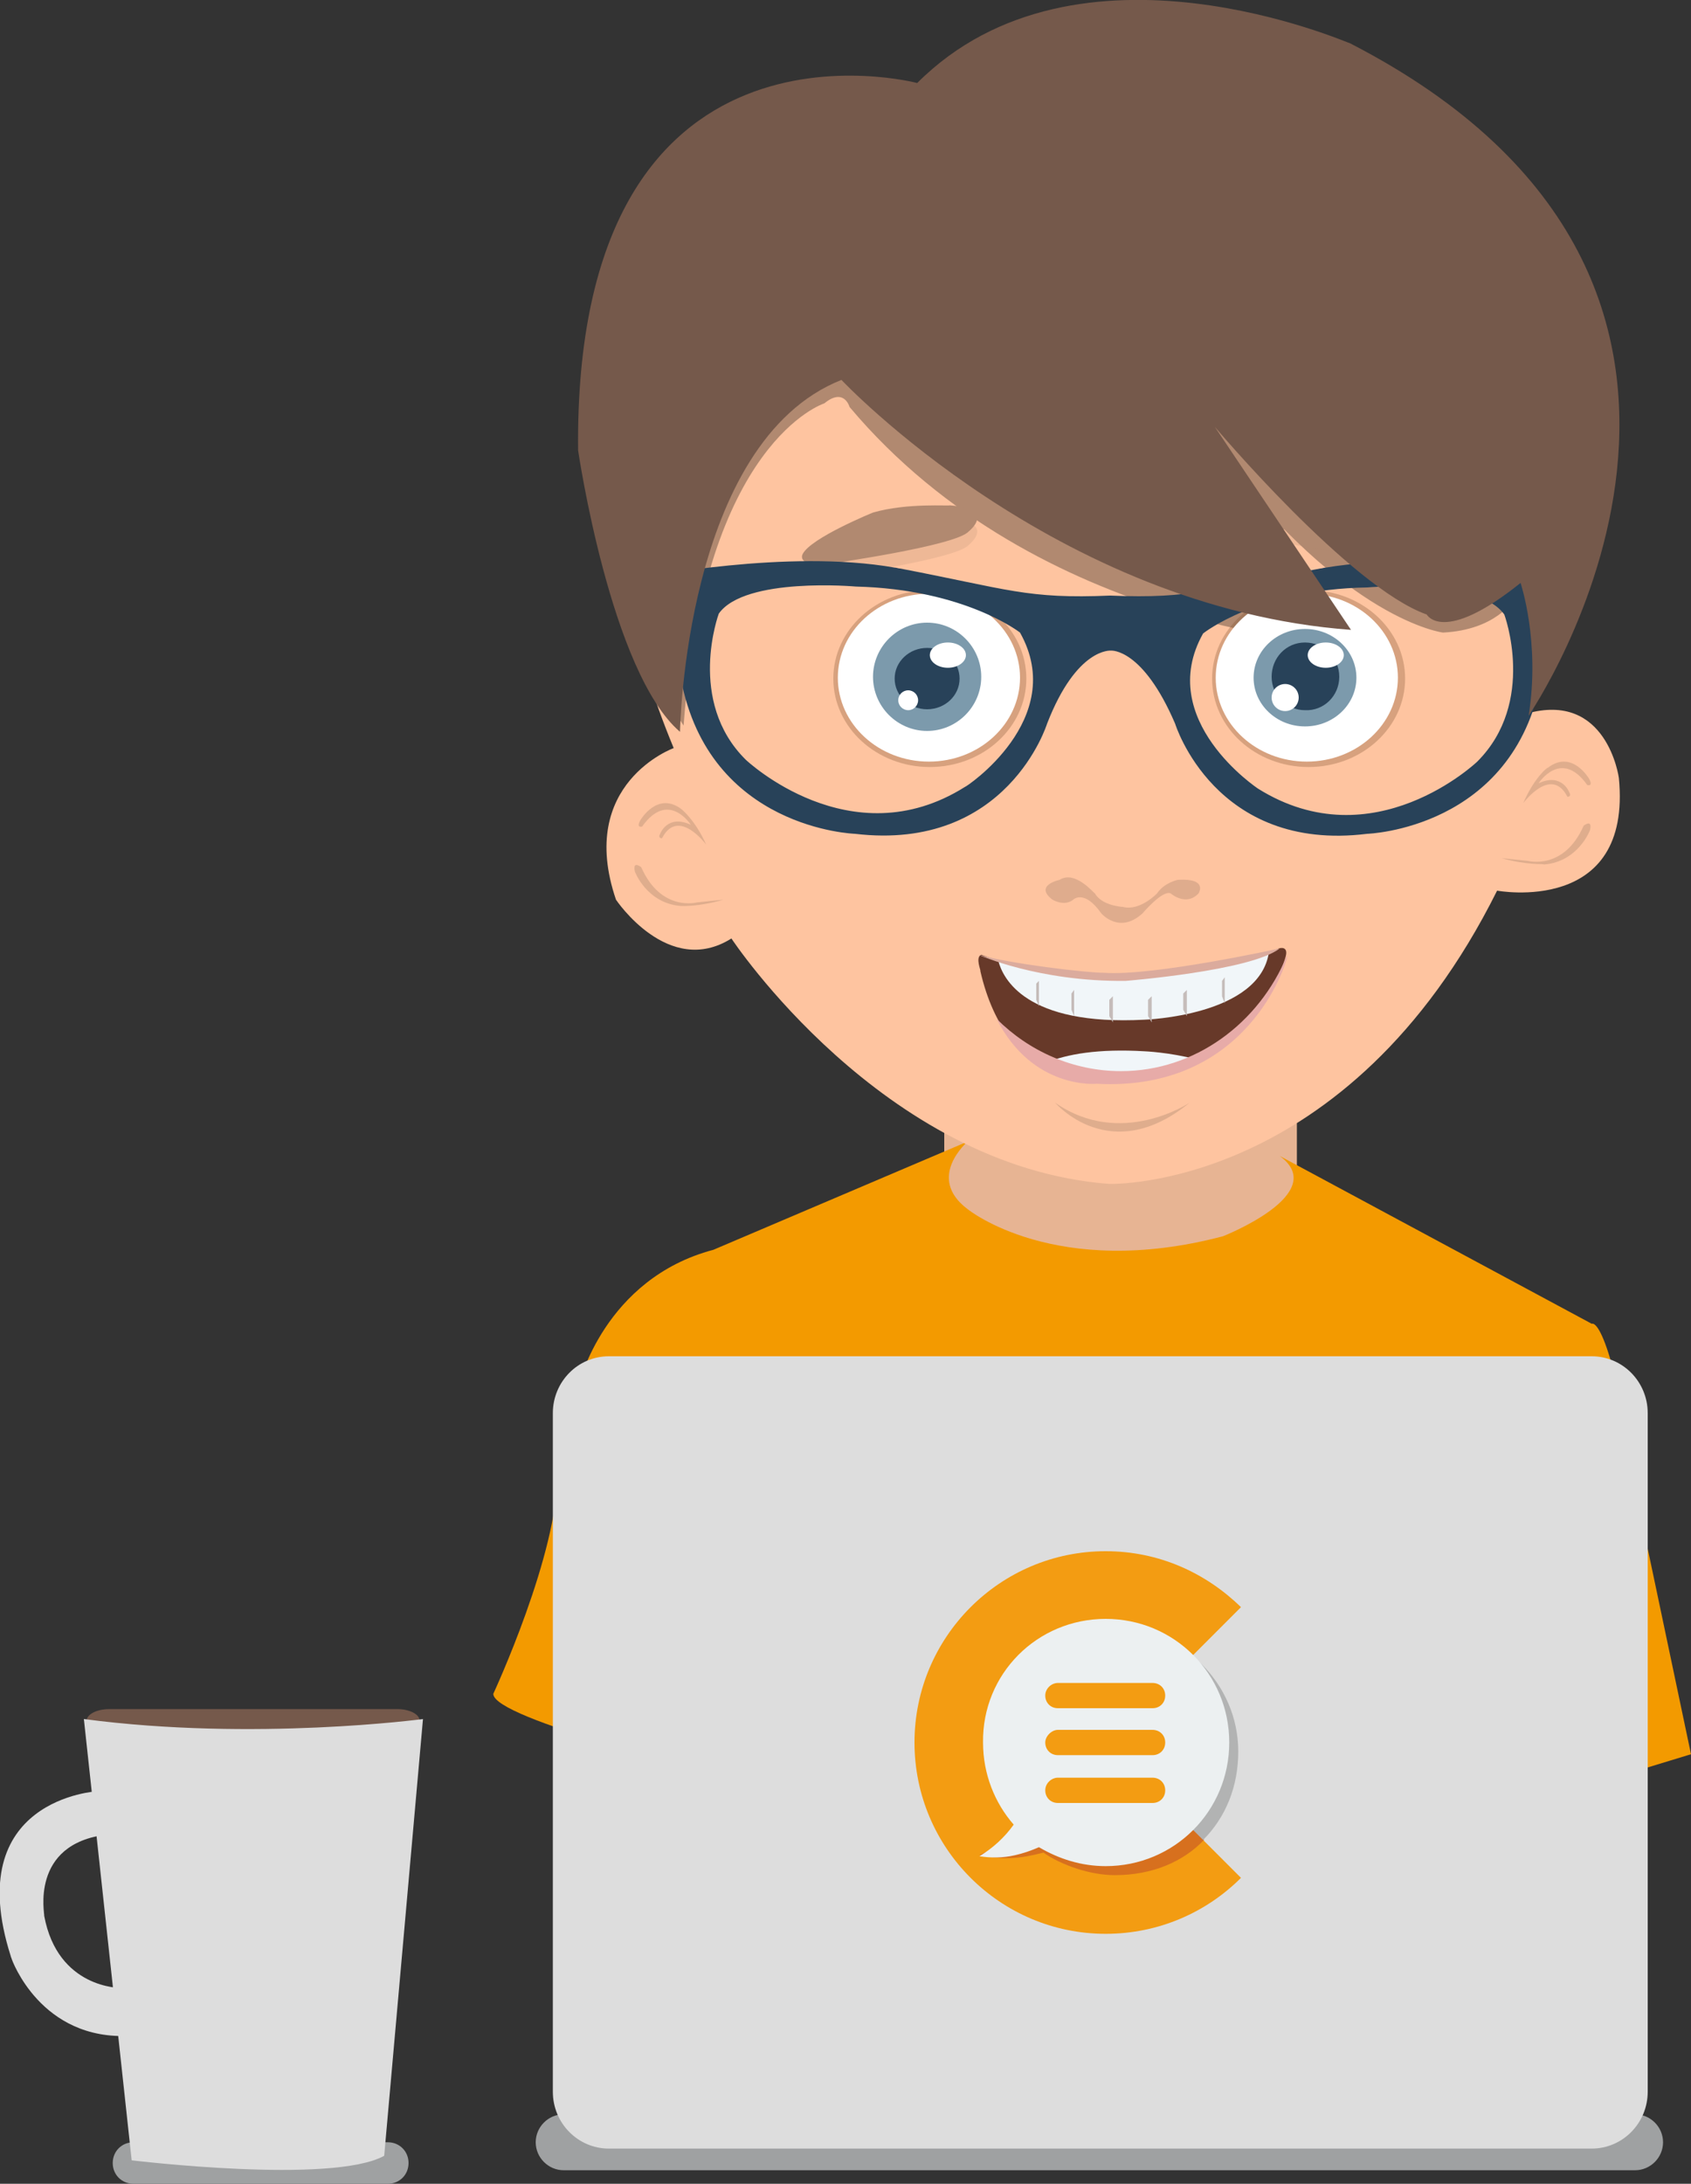 <?xml version="1.0" encoding="utf-8"?>
<!-- Generator: Adobe Illustrator 19.0.1, SVG Export Plug-In . SVG Version: 6.00 Build 0)  -->
<svg version="1.1" id="Layer_1" xmlns="http://www.w3.org/2000/svg" xmlns:xlink="http://www.w3.org/1999/xlink" x="0px" y="0px"
	 viewBox="0 0 187.5 242" style="enable-background:new 0 0 187.5 242;" xml:space="preserve">
<rect x="0" y="0" width="187.5" height="242" fill="#333333" stroke="none"/>
<style type="text/css">
	.st0{fill-rule:evenodd;clip-rule:evenodd;fill:#E7B493;}
	.st1{fill-rule:evenodd;clip-rule:evenodd;fill:#F39A00;}
	.st2{fill-rule:evenodd;clip-rule:evenodd;fill:#9FA1A2;}
	.st3{fill-rule:evenodd;clip-rule:evenodd;fill:#75594B;}
	.st4{fill-rule:evenodd;clip-rule:evenodd;fill:#DDDDDD;}
	.st5{fill-rule:evenodd;clip-rule:evenodd;fill:#FEC4A0;}
	.st6{fill-rule:evenodd;clip-rule:evenodd;fill:#B18970;}
	.st7{opacity:0.2;fill-rule:evenodd;clip-rule:evenodd;fill:#B18970;}
	.st8{fill-rule:evenodd;clip-rule:evenodd;fill:#673929;}
	.st9{fill-rule:evenodd;clip-rule:evenodd;fill:#F1F6F9;}
	.st10{fill-rule:evenodd;clip-rule:evenodd;fill:#C5BCBA;}
	.st11{fill-rule:evenodd;clip-rule:evenodd;fill:#E7ABA8;}
	.st12{opacity:0.302;fill-rule:evenodd;clip-rule:evenodd;fill:#7F5230;}
	.st13{fill-rule:evenodd;clip-rule:evenodd;fill:#FFFFFF;}
	.st14{fill-rule:evenodd;clip-rule:evenodd;fill:#7C9AAC;}
	.st15{fill-rule:evenodd;clip-rule:evenodd;fill:#284259;}
	.st16{fill-rule:evenodd;clip-rule:evenodd;fill:#DFAD8D;}
	.st17{fill-rule:evenodd;clip-rule:evenodd;fill:#DFAC8D;}
	.st18{fill-rule:evenodd;clip-rule:evenodd;fill:#DBAB9D;}
	.st19{fill-rule:evenodd;clip-rule:evenodd;fill:#F39C12;}
	.st20{fill-rule:evenodd;clip-rule:evenodd;fill:#D7701E;}
	.st21{fill-rule:evenodd;clip-rule:evenodd;fill:#B2B3B3;}
	.st22{fill-rule:evenodd;clip-rule:evenodd;fill:#ECF0F1;}
</style>
<rect x="104.7" y="123.9" class="st0" width="39.1" height="15.6"/>
<path class="st1" d="M107.3,126.5c0,0-4.7,4,0,7.5c0,0,9.7,7.9,28.3,3c0,0,12-4.7,6.3-8.9l34.6,18.6c0,0,2.1-1.4,5.5,21.6l5.5,26.1
	l-22,6.7h-1.6l0.1,35.5l-84-0.8l-0.2-39.2c0,0-25.2-6.1-25.1-8.9c0,0,7.3-15.7,7.1-24.6l2.4-9.7c0,0,2.8-11.7,14.9-14.9L107.3,126.5
	z"/>
<path class="st2" d="M181.3,240.5H62.5c-1.7,0-3.1-1.4-3.1-3.1c0-1.7,1.4-3.1,3.1-3.1h118.8c1.7,0,3.1,1.4,3.1,3.1
	C184.4,239.1,183,240.5,181.3,240.5L181.3,240.5z M43,242H14.8c-1.3,0-2.3-1-2.3-2.3c0-1.3,1-2.3,2.3-2.3H43c1.3,0,2.3,1,2.3,2.3
	C45.3,241,44.3,242,43,242z"/>
<path class="st3" d="M44.1,189.4H12.1c-1.4,0-2.5,0.6-2.5,1.3c0,0.7,1.1,1.3,2.5,1.3h31.9c1.4,0,2.5-0.6,2.5-1.3
	C46.6,190,45.4,189.4,44.1,189.4z"/>
<path class="st4" d="M46.9,190.5c0,0-18.7,2.5-37.6,0l5.3,48.9c0,0,22.2,2.7,28-0.5L46.9,190.5z"/>
<path class="st4" d="M11.9,203.3l-1.1-4.8c0,0-15.2,0.8-9.6,18.3c0,0.1,0.1,0.2,0.1,0.3c0,0,3.2,9.1,13.2,8.5l-1.1-5.3
	c0,0-7,0.1-8.5-8C5,212.3,3.2,204.3,11.9,203.3z"/>
<path class="st5" d="M91.8,30c0,0-36.3,6.6-17.1,52.9c0,0-10.8,3.9-6.4,16.8c0,0,5.8,8.7,12.8,4.3c0,0,16.7,25.3,41.9,27.2
	c0,0,26.4,0.8,43-32.5c0,0,15,2.8,13.5-12.5c0,0-1.3-9.7-10.3-7.1c0,0,14-46.4-25.2-61.1C144,17.9,101.8,1.8,91.8,30z"/>
<path class="st6" d="M75.8,80.4c0,0-16.3-22.9,1.4-45l13.9-7.9l18.5-15.7l42.6,8.6l17.4,27.2c0,0,4.4,13.7-0.7,28.9
	c0,0,0.4-10-1.1-10c0,0-1.9,3.3-7.8,3.6c0,0-10.8-1.3-24.9-20c0,0,6.8,13.9,14.2,21.4c0,0-34.1-1.4-55.1-26.4c0,0-0.6-2.2-2.8-0.4
	C91.4,44.7,78.1,48.9,75.8,80.4z"/>
<path class="st7" d="M96.8,58.3c0,0-6.9,2.8-7.8,4.6c0,0-0.8,1.4,2.8,1.1c0,0,14.2-2,15.6-3.6c0,0,3.2-2.5-2.1-2.9
	C105.3,57.5,100.6,57.1,96.8,58.3z"/>
<path class="st7" d="M145.4,55.8c0,0,6.9,2.8,7.8,4.6c0,0,0.8,1.4-2.8,1.1c0,0-14.2-2-15.6-3.6c0,0-3.2-2.5,2.1-2.9
	C136.9,55,141.6,54.6,145.4,55.8z"/>
<path class="st6" d="M96.8,56.8c0,0-6.9,2.8-7.8,4.6c0,0-0.8,1.4,2.8,1.1c0,0,14.2-2,15.6-3.6c0,0,3.2-2.5-2.1-2.9
	C105.3,56.1,100.6,55.7,96.8,56.8z"/>
<path class="st6" d="M145.4,54.3c0,0,6.9,2.8,7.8,4.6c0,0,0.8,1.4-2.8,1.1c0,0-14.2-2-15.6-3.6c0,0-3.2-2.5,2.1-2.9
	C136.9,53.6,141.6,53.2,145.4,54.3z"/>
<path class="st8" d="M108.8,105.8c0,0,16.3,6.6,33-0.7c0,0,1.2-0.4,0.7,1.1c0,0-4.1,14.5-21,13.6c0,0-9.8,0.9-12.8-12.2
	C108.8,107.6,108.1,106.1,108.8,105.8z"/>
<path class="st9" d="M118.9,107.9c0,0-5.6-0.9-8.2-1.4c0.5,1.9,3,7.2,16.2,6.5c0,0,12.8-0.4,13.8-7.5c0-0.1-5.2,1.5-5.2,1.3
	C123.5,108.9,118.9,107.9,118.9,107.9z"/>
<path class="st9" d="M115.9,117.8c2.4-1,5.9-1.6,11-1.3c0,0,2.7,0.1,5.8,0.9c-3,1.1-5.8,1.8-7.3,2
	C123,119.4,118.2,119.1,115.9,117.8z"/>
<polygon class="st10" points="114.9,109 114.9,110.8 115.2,111.5 115.2,108.7 "/>
<polygon class="st10" points="118.8,110.1 118.8,111.9 119.1,112.6 119.1,109.7 "/>
<polygon class="st10" points="123,110.8 123,112.6 123.4,113.3 123.4,110.4 "/>
<polygon class="st10" points="127.3,110.8 127.3,112.6 127.7,113.3 127.7,110.4 "/>
<polygon class="st10" points="131.2,110.1 131.2,111.9 131.6,112.6 131.6,109.7 "/>
<polygon class="st10" points="135.5,108.7 135.5,110.4 135.8,111.2 135.8,108.3 "/>
<path class="st11" d="M124.3,118.7c8.2,0,15.3-5.3,18.4-12.8c0,0.2,0,0.4-0.1,0.6c0,0-4.1,14.5-21,13.6c0,0-7.1,0.7-11.1-7.2
	C114.1,116.5,119,118.7,124.3,118.7z"/>
<ellipse class="st12" cx="103.1" cy="75.2" rx="10.7" ry="9.8"/>
<ellipse class="st13" cx="103" cy="75.1" rx="10.1" ry="9.3"/>
<path class="st14" d="M108.8,75c0-3.3-2.7-6-6-6c-3.3,0-6,2.7-6,6c0,3.3,2.7,6,6,6C106.1,81,108.8,78.3,108.8,75z"/>
<ellipse class="st15" cx="102.8" cy="75.2" rx="3.6" ry="3.4"/>
<ellipse class="st13" cx="100.7" cy="77.6" rx="1.1" ry="1.1"/>
<ellipse class="st13" cx="105.1" cy="72.6" rx="2" ry="1.4"/>
<ellipse class="st12" cx="145.1" cy="75.2" rx="10.7" ry="9.8"/>
<path class="st16" d="M78.3,93.6c0,0-3.1-4.2-4.9-0.7c0,0-0.5,0-0.2-0.5c0,0,0.8-2.2,3.4-1c0,0-2.5-3.9-5.4,0.2c0,0-0.7,0.2-0.2-0.7
	c0,0,1.9-3.3,4.6-1.2C75.6,89.7,77.1,90.9,78.3,93.6z"/>
<path class="st16" d="M168.9,89c0,0,3.1-4.2,4.9-0.7c0,0,0.5,0,0.2-0.5c0,0-0.8-2.2-3.4-1c0,0,2.5-3.9,5.4,0.2c0,0,0.7,0.2,0.2-0.7
	c0,0-1.9-3.3-4.6-1.2C171.6,85,170.1,86.2,168.9,89z"/>
<path class="st16" d="M166.5,95.1l2.9,0.3c0,0,4,1.1,6.2-3.9c0,0,1-0.8,0.7,0.5c0,0-1.3,3.5-5.1,3.8
	C171.2,95.7,169.3,95.9,166.5,95.1z"/>
<path class="st16" d="M80.2,99.7l-2.9,0.3c0,0-4,1.1-6.2-3.9c0,0-1-0.8-0.7,0.5c0,0,1.3,3.5,5.1,3.8
	C75.6,100.4,77.5,100.5,80.2,99.7z"/>
<ellipse class="st13" cx="144.9" cy="75.1" rx="10.1" ry="9.3"/>
<ellipse class="st14" cx="144.7" cy="75.1" rx="5.7" ry="5.4"/>
<path class="st15" d="M148.5,75c0-2.1-1.7-3.8-3.8-3.8c-2.1,0-3.7,1.7-3.7,3.8s1.7,3.7,3.7,3.7C146.8,78.8,148.5,77.1,148.5,75z"/>
<circle class="st13" cx="142.5" cy="77.3" r="1.5"/>
<ellipse class="st13" cx="147" cy="72.6" rx="2" ry="1.4"/>
<path class="st15" d="M170.9,75.2c-3.1,16.7-19.3,17.2-19.3,17.2c-16.9,2.1-21.3-12.2-21.3-12.2c-3.6-8.4-7.1-8.1-7.1-8.1
	s-3.8-0.4-7.1,8.1c0,0-4.4,14.2-21.3,12.2c0,0-16.2-0.5-19.3-17.2c0,0-0.4-5.9-4.1-6.1V64c0,0,15.9-3.2,27.8-1.1
	c0.2,0,0.4,0.1,0.6,0.1c12,2.3,14.1,3.4,23.3,3c9.2,0.4,11.4-0.8,23.3-3c0.2,0,0.4-0.1,0.6-0.1c11.9-2,27.8,1.1,27.8,1.1v5.1
	C171.2,69.3,170.9,75.2,170.9,75.2L170.9,75.2z M113.1,70.1c0,0-6.1-4.8-18.2-5.1c0,0-12.3-1.1-15.2,3c0,0-3.6,9.7,3,16.2
	c0,0,11.6,11,24.3,3C107,87.3,118.5,79.7,113.1,70.1L113.1,70.1z M166.8,68.1c-2.9-4.1-15.2-3-15.2-3c-12.1,0.2-18.2,5.1-18.2,5.1
	c-5.4,9.6,6.1,17.2,6.1,17.2c12.8,8,24.3-3,24.3-3C170.4,77.8,166.8,68.1,166.8,68.1z"/>
<path class="st3" d="M101.7,9.2c0,0-38.1-10.1-37.6,40.7c0,0,3.6,24.6,11.3,31.2c0,0,0.5-32.1,17.9-39c0,0,23.8,25.3,56.5,27.7
	l-15.1-22.5c0,0,15,17.8,23.5,20.8c0,0,1.8,3.4,10.4-3.5c0,0,2.2,6.5,0.9,14.7c0,0,32.7-47.5-19.8-74.5
	C149.7,4.9,119.5-8.6,101.7,9.2z"/>
<path class="st17" d="M117.5,97.5c0,0-2.9,0.6-0.8,2.2c0,0,1.3,0.8,2.3,0c0,0,1.2-1.2,3.1,1.5c0,0,2,2.4,4.6,0c0,0,2.2-2.6,3.1-2.2
	c0,0,1.7,1.5,3.1,0c0,0,1.1-1.7-2.3-1.5c0,0-1.5,0.3-2.3,1.5c0,0-1.9,2-3.8,1.5c0,0-2.3-0.1-3.1-1.5C121.3,99,119.2,96.4,117.5,97.5
	z"/>
<path class="st16" d="M117,122.2c0,0,6.1,7.2,14.9,0C131.9,122.2,124.3,127.3,117,122.2z"/>
<path class="st18" d="M108.5,105.8c0,0,6.6,3,16.3,2.9c0,0,13.9-1.1,17.1-3.6c0,0-14,3.1-19.5,2.7
	C120.4,107.8,112,106.8,108.5,105.8z"/>
<path class="st4" d="M67.5,150.3h109c3.4,0,6.2,2.8,6.2,6.3v75.2c0,3.5-2.8,6.3-6.2,6.3h-109c-3.4,0-6.2-2.8-6.2-6.3v-75.2
	C61.3,153.1,64.1,150.3,67.5,150.3z"/>
<g>
	<path class="st19" d="M122.6,171.9c5.9,0,11.1,2.4,15,6.2l-15,15l15,15c-3.8,3.8-9.1,6.2-15,6.2c-11.7,0-21.2-9.5-21.2-21.2
		S110.9,171.9,122.6,171.9z"/>
	<path class="st20" d="M124,194.5l-1.4-1.4l1.4-1.4l2.5-2.5l2.4-2.4l3.4-3.4c-2.4-1.9-5.4-3.1-8.7-3.1c-7.6,0-13.7,6.1-13.7,13.7
		c0,3.5,1.3,6.7,3.4,9.1c-1,1.4-3.2,1.6-4.7,2.5c2.8,0.5,4.4,0.4,7.1-0.3c2,1.4,5.2,2.5,7.9,2.5c4.2,0,7.6-1.5,9.9-3.9l-1.2-1.2
		l-3.5-3.5l-2.4-2.4L124,194.5z"/>
	<path class="st21" d="M123.5,180.4c7.6,0,13.8,6.2,13.8,13.7c0,3.9-1.4,7.3-3.9,9.8l-19.6-19.6
		C116.3,181.9,119.7,180.4,123.5,180.4z"/>
	<path class="st22" d="M122.6,179.4c7.6,0,13.7,6.1,13.7,13.7c0,7.6-6.1,13.7-13.7,13.7c-2.7,0-5.2-0.8-7.4-2.1
		c-0.9,0.4-1.8,0.7-2.7,0.9c-1.3,0.3-2.7,0.3-3.9,0.1c1.5-0.9,2.8-2.1,3.8-3.5c-2.1-2.4-3.4-5.6-3.4-9.1
		C108.9,185.5,115,179.4,122.6,179.4z"/>
	<path class="st19" d="M117.3,191.7h10.5c0.8,0,1.4,0.6,1.4,1.4l0,0c0,0.8-0.6,1.4-1.4,1.4h-10.5c-0.8,0-1.4-0.6-1.4-1.4l0,0
		C115.9,192.4,116.6,191.7,117.3,191.7L117.3,191.7z M117.3,186.5h10.5c0.8,0,1.4,0.6,1.4,1.4l0,0c0,0.8-0.6,1.4-1.4,1.4h-10.5
		c-0.8,0-1.4-0.6-1.4-1.4l0,0C115.9,187.1,116.6,186.5,117.3,186.5L117.3,186.5z M117.3,197h10.5c0.8,0,1.4,0.6,1.4,1.4l0,0
		c0,0.8-0.6,1.4-1.4,1.4h-10.5c-0.8,0-1.4-0.6-1.4-1.4l0,0C115.9,197.6,116.6,197,117.3,197z"/>
</g>
</svg>
